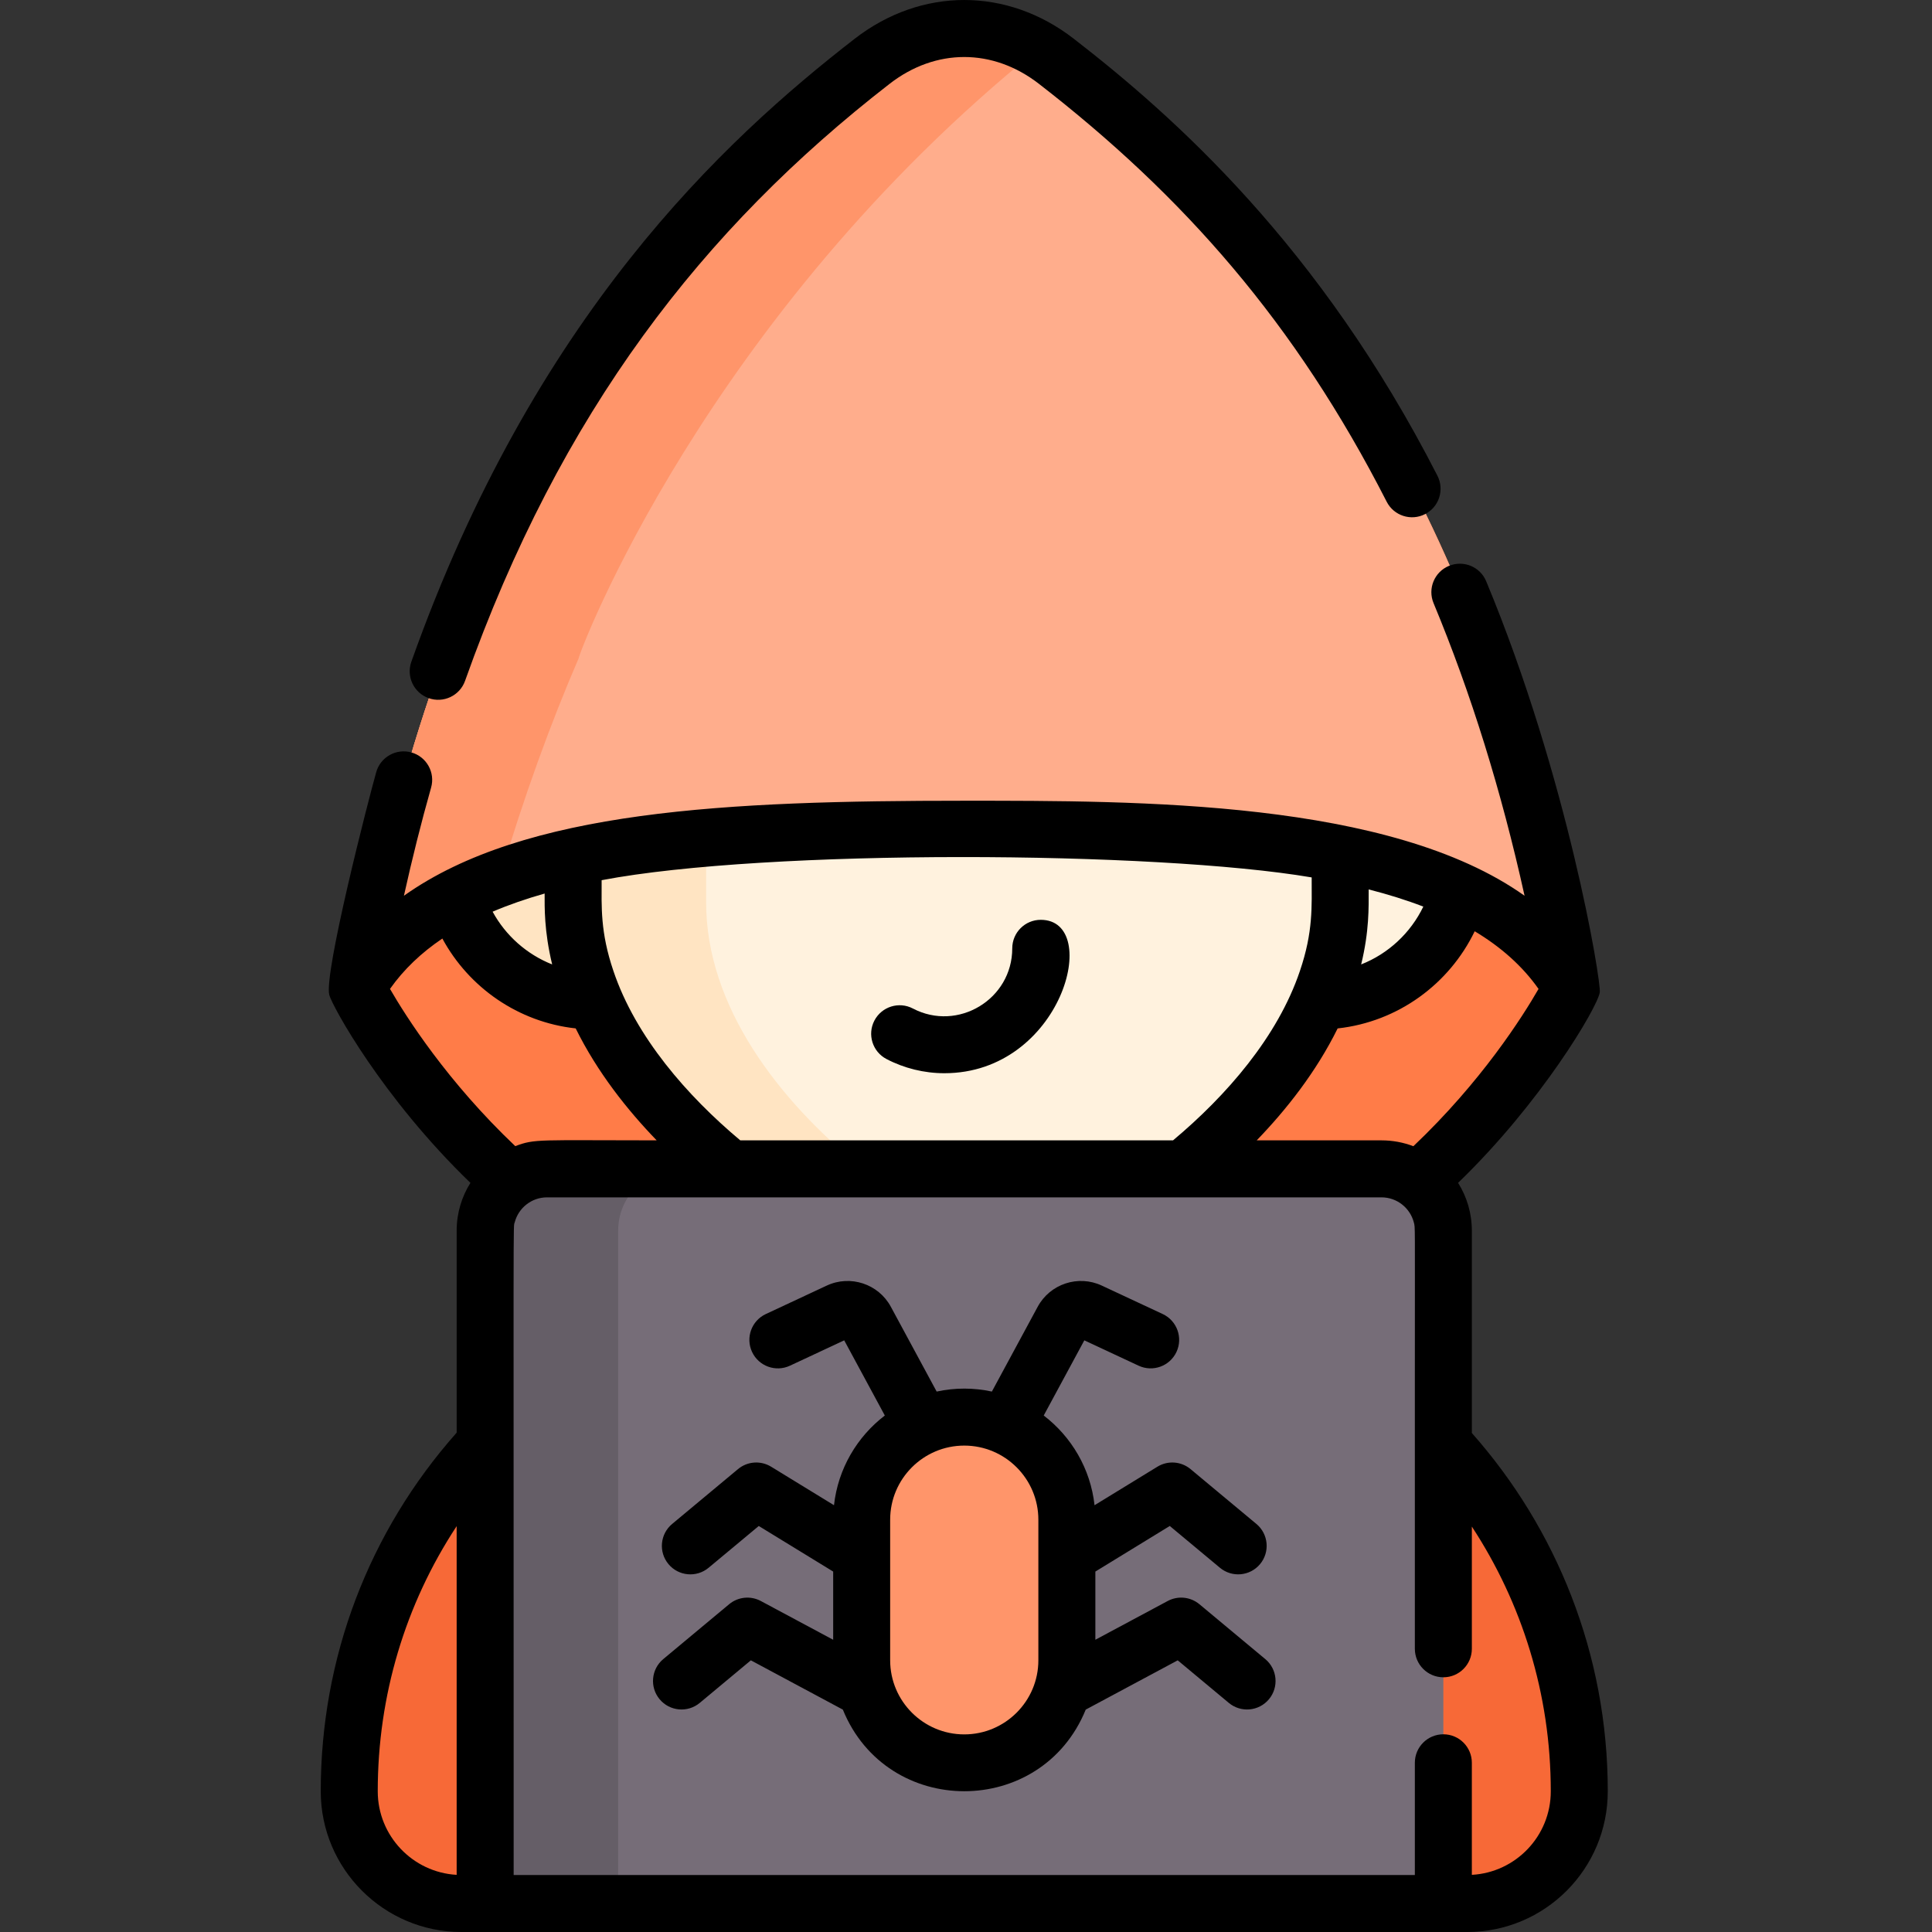 <svg height="512pt" viewBox="-85 0 512 512.001" width="512pt" xmlns="http://www.w3.org/2000/svg"><rect x="-85" y="0" width="512" height="512.001" fill="#333333" stroke="none"/><path d="m327.945 256.367c-1.066 9.879-4.754 19.418-10.805 27.562-20.039 26.988-46.664 48.992-78.156 61.125h-136.895c-31.035-11.961-58.203-34.137-78.191-61.012-6.062-8.16-9.758-17.727-10.809-27.625-.996-9.234.043-16.137 5.27-36.23 6.406-25.32 14.305-48.211 22.484-67.137 0-1.008 28.914-77.781 105.285-136.816 14.934-11.57 33.887-11.57 48.82 0 74.164 57.332 112.977 131.961 132.098 222.48 1.262 5.863 1.543 11.812.898 17.652zm0 0" fill="#ff7c48"/><path d="m333.52 474.711c0 8.207-3.32 15.648-8.711 21.023-5.375 5.391-12.816 8.711-21.023 8.711h-266.492c-16.422 0-29.734-13.312-29.734-29.734 0-37.523 15.203-71.488 39.797-96.082 24.59-24.59 58.559-39.797 96.078-39.797h54.211c75.043 0 135.875 60.836 135.875 135.879zm0 0" fill="#f76937"/><path d="m302.777 226.953c0 21.164-17.152 38.32-38.316 38.32-21.164 0-38.316-17.156-38.316-38.32 0-21.16 17.152-38.316 38.316-38.316 21.164 0 38.316 17.156 38.316 38.316zm0 0" fill="#fff2de"/><path d="m99.777 100.727h137.496c18.168 0 32.891 14.727 32.891 32.891v105.527c0 55.02-76.457 99.625-101.637 99.625h-.004c-25.18-.004-101.637-44.605-101.637-99.625v-105.527c0-18.168 14.727-32.891 32.891-32.891zm0 0" fill="#fff2de"/><path d="m186.148 334.715c-7.02 2.637-13.145 4.059-17.625 4.059-12.586 0-37.992-11.16-60.258-29.184-22.266-18.027-41.379-42.941-41.379-70.441v-105.535c0-18.168 14.723-32.891 32.891-32.891h35.242c-18.164 0-32.887 14.723-32.887 32.891v105.535c0 27.5 19.113 52.414 41.379 70.441 14.328 11.602 29.957 20.363 42.637 25.125zm0 0" fill="#ffe4c2"/><path d="m297.504 504.445h-253.93v-178.301c0-9.051 7.336-16.387 16.391-16.387h221.148c9.051 0 16.391 7.336 16.391 16.387zm0 0" fill="#766d78"/><path d="m170.539 467.184c-15.016 0-27.191-12.172-27.191-27.188v-37.262c0-15.016 12.176-27.188 27.191-27.188 15.016 0 27.188 12.172 27.188 27.188v37.262c0 15.016-12.172 27.188-27.188 27.188zm0 0" fill="#ff956a"/><path d="m95.215 309.762c-9.055 0-16.395 7.328-16.395 16.383v178.301h-35.246v-178.301c0-9.055 7.34-16.383 16.395-16.383zm0 0" fill="#655e67"/><path d="m83.262 190.129v73.641c-3.387.977-6.961 1.5-10.664 1.5-21.168 0-38.328-17.16-38.328-38.324 0-21.16 17.16-38.32 38.328-38.32 3.703 0 7.277.527 10.664 1.504zm0 0" fill="#ffe4c2"/><path d="m327.945 256.367c-24.914-33.32-86-36.613-157.406-36.613-71.449 0-132.555 3.293-157.449 36.664-.996-9.234.043-16.137 5.27-36.23 6.406-25.32 14.305-48.211 22.484-67.137 0-1.008 28.914-77.781 105.285-136.816 14.934-11.57 33.887-11.57 48.82 0 74.164 57.332 112.977 131.961 132.098 222.48 1.262 5.863 1.543 11.812.898 17.652zm0 0" fill="#ffad8c"/><path d="m190.125 12.984c-88.195 71.082-121.77 160.266-121.77 161.453-7.359 17.027-14.539 36.707-20.926 58.258-14.609 5.387-26.344 13.008-34.34 23.723-.996-9.234.043-16.133 5.27-36.23 6.402-25.316 14.297-48.215 22.484-67.137 0-1.008 28.914-77.785 105.285-136.816 13.371-10.359 29.957-11.438 43.996-3.25zm0 0" fill="#ff956a"/><path d="m305.055 379.758v-53.613c0-4.664-1.34-9.004-3.645-12.68 22.012-21.234 36.863-46.383 37.547-50.457.453-2.684-8.527-57.152-30.105-108.973-1.602-3.855-6.023-5.668-9.879-4.066-3.848 1.602-5.668 6.023-4.066 9.867 9.887 23.758 17.973 49.746 24.117 77.543-35.707-25.359-102.234-25.176-148.484-25.176-62.84 0-116.445 2.445-148.496 25.176 2.176-9.809 4.574-19.387 7.199-28.652 1.141-4.008-1.195-8.188-5.215-9.324-4.008-1.129-8.188 1.199-9.324 5.219-2.184 7.719-13.918 53.48-12.438 59.059.773 2.934 14.023 27.223 37.402 49.789-2.309 3.676-3.648 8.016-3.648 12.676v53.523c-23.289 26.242-36.02 59.668-36.02 95.043 0 20.562 16.738 37.289 37.289 37.289h266.496c20.652 0 37.293-16.703 37.293-37.289 0-36.383-13.617-69.637-36.023-94.953zm-269.035 117.098c-11.641-.656-20.914-10.332-20.914-22.145 0-25.348 7.301-49.578 20.914-70.27zm241.695-261.152c5.117 1.312 9.961 2.812 14.48 4.555-3.352 6.957-9.242 12.477-16.473 15.324 2.16-8.879 1.992-15.074 1.992-19.879zm28.098 11.09c6.918 4.148 12.629 9.191 16.918 15.281-4.215 7.328-15.121 24.562-33.172 41.684-2.629-1.008-5.48-1.551-8.449-1.551h-33.07c7.785-8.055 15.738-18.086 21.449-29.664 16.031-1.754 29.605-11.805 36.324-25.75zm-231.375-13.535c43.773-8.332 146.945-7.762 188.172-.734 0 7.773.422 14.359-3.121 24.793-5.883 17.461-19.5 33.062-33.625 44.891h-114.68c-14.035-11.754-27.73-27.395-33.621-44.891-3.516-10.352-3.125-17.023-3.125-24.059zm-15.105 3.535c0 3.578-.156 9.883 1.996 18.789-6.746-2.668-12.336-7.652-15.781-13.977 4.289-1.832 8.902-3.422 13.785-4.812zm-40.98 25.277c3.645-5.172 8.309-9.59 13.875-13.348 7.008 12.941 20.059 22.145 35.336 23.816 5.711 11.582 13.676 21.613 21.461 29.668-31.539 0-32.203-.457-37.473 1.531-18.035-17.117-28.969-34.352-33.199-41.668zm286.703 234.785v-29.699c0-4.18-3.383-7.551-7.551-7.551-4.172 0-7.555 3.371-7.555 7.551v29.738h-238.824c0-182.574-.152-171.262.285-172.977.996-3.797 4.449-6.605 8.559-6.605h221.141c4.109 0 7.562 2.809 8.559 6.605.398 1.574.281-1.246.281 41.098v71.93c0 4.172 3.383 7.555 7.555 7.555 4.168 0 7.551-3.383 7.551-7.555v-32.383c13.223 20.168 20.918 44.277 20.918 70.148 0 11.859-9.277 21.5-20.918 22.145zm0 0"/><path d="m149.914 280.645c4.703 2.465 10.012 3.77 15.352 3.77 31.195 0 41.961-40.652 25.543-40.652-4.172 0-7.551 3.383-7.551 7.555 0 13.527-14.434 22.184-26.332 15.949-3.695-1.938-8.258-.512-10.195 3.184-1.938 3.691-.512 8.258 3.184 10.195zm0 0"/><path d="m28.598 185.012c3.867 1.398 8.238-.609 9.648-4.582 25.297-71.246 62.988-119.824 112.516-158.223 12.188-9.461 27.336-9.465 39.555 0 38.375 29.746 67.965 63.344 92.172 110.762 1.895 3.707 6.453 5.188 10.16 3.281 3.715-1.891 5.188-6.441 3.293-10.16-31.176-61.004-69.926-95.324-96.371-115.816-17.633-13.672-40.359-13.723-58.074 0-34.863 27.027-84.973 73.562-117.488 165.102-1.391 3.926.664 8.246 4.59 9.637zm0 0"/><path d="m250.309 439.676-17.453-14.539c-2.367-1.973-5.688-2.309-8.402-.855l-19.172 10.27v-18.07l19.719-12.082 13.293 11.074c3.207 2.668 7.965 2.234 10.637-.969 2.668-3.207 2.234-7.969-.969-10.637l-17.457-14.539c-2.488-2.074-6.02-2.328-8.777-.637l-16.664 10.207c-1.066-9.668-6.117-18.152-13.469-23.773l10.762-19.922 14.383 6.719c3.777 1.762 8.273.133 10.039-3.648 1.766-3.777.133-8.273-3.645-10.039l-16.145-7.539c-6.25-2.922-13.715-.457-16.996 5.617l-12.137 22.465c-4.781-1.031-9.727-1.059-14.633 0l-12.137-22.465c-3.277-6.07-10.746-8.539-16.996-5.617l-16.145 7.539c-3.777 1.766-5.41 6.262-3.645 10.039 1.766 3.781 6.258 5.414 10.039 3.648l14.383-6.719 10.762 19.922c-7.352 5.621-12.402 14.105-13.469 23.773l-16.664-10.207c-2.762-1.691-6.293-1.434-8.777.637l-17.457 14.539c-3.203 2.668-3.637 7.43-.969 10.637 2.668 3.207 7.434 3.637 10.637.969l13.293-11.07 19.719 12.078v18.074l-19.172-10.27c-2.715-1.453-6.039-1.117-8.402.852l-17.453 14.539c-3.207 2.672-3.641 7.434-.969 10.637 2.668 3.207 7.43 3.641 10.637.973l13.543-11.281 24.375 13.059c11.75 28.836 52.621 28.844 64.371 0l24.375-13.059 13.543 11.281c3.203 2.668 7.969 2.234 10.637-.973 2.672-3.203 2.234-7.969-.973-10.637zm-60.133.32c0 10.828-8.809 19.637-19.637 19.637-10.828 0-19.637-8.809-19.637-19.637v-37.262c0-10.828 8.809-19.637 19.637-19.637 10.828 0 19.637 8.809 19.637 19.637zm0 0"/></svg>